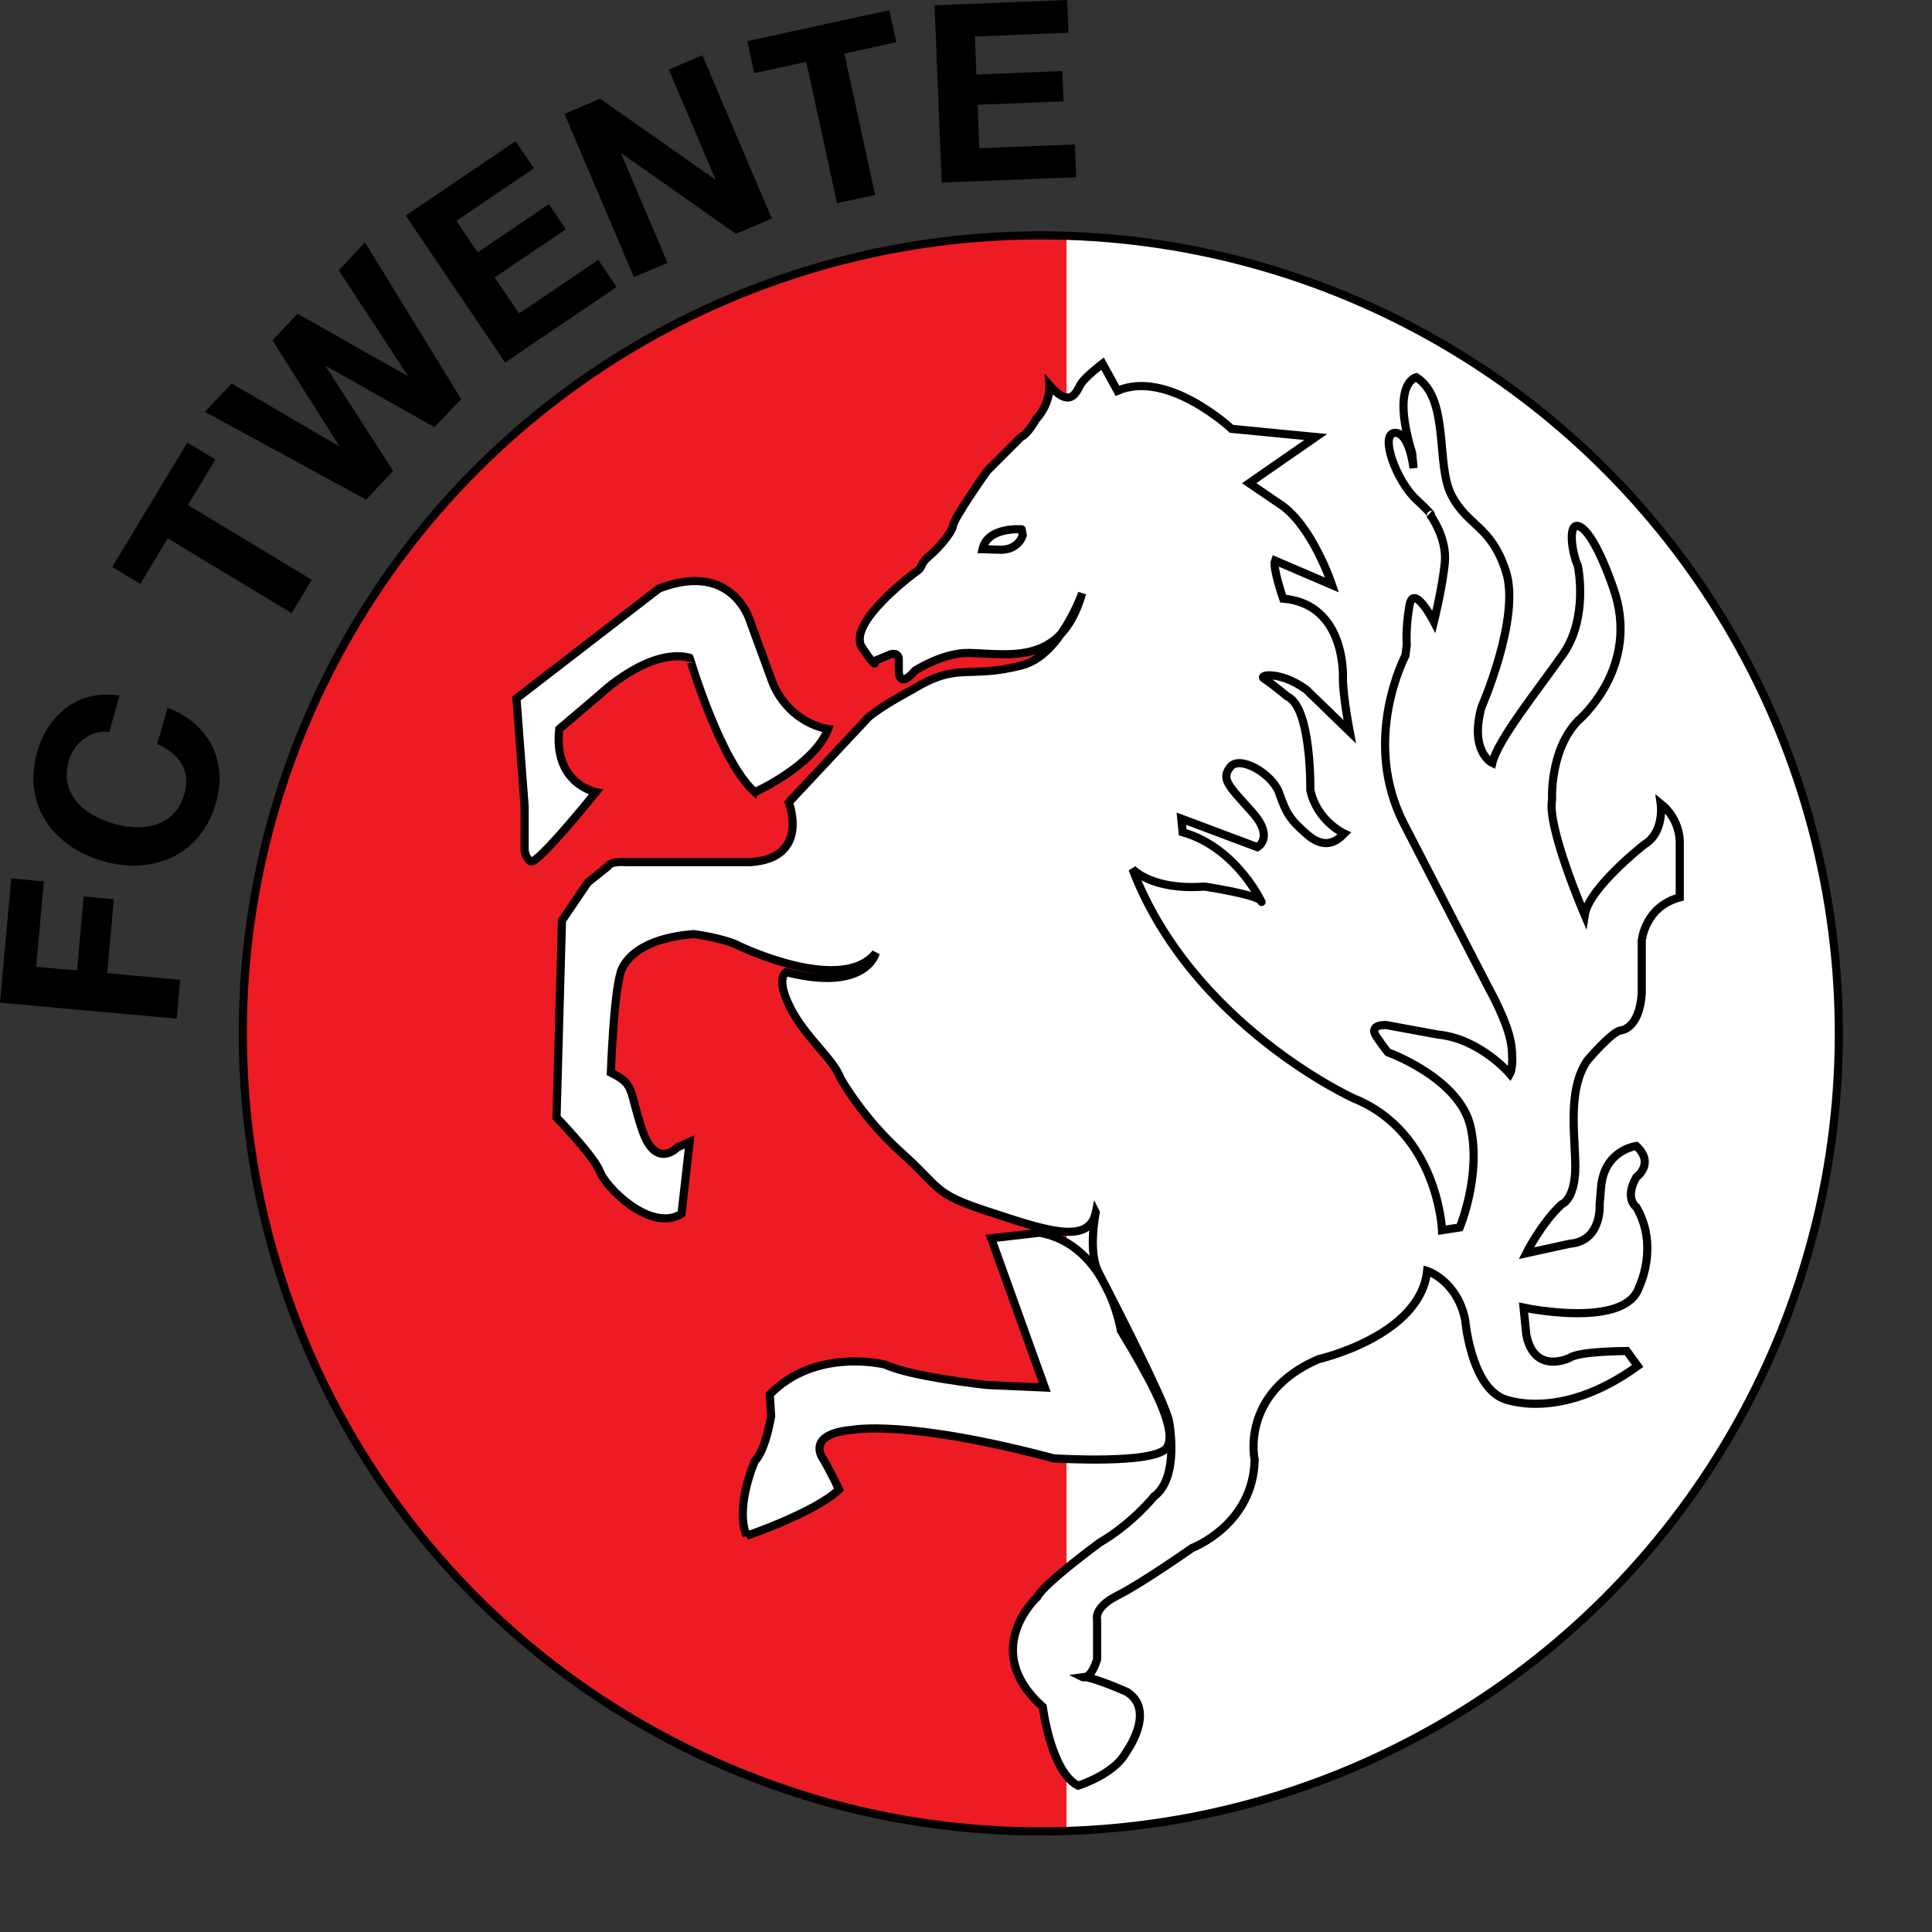 <?xml version="1.0" encoding="UTF-8" standalone="no"?>
<svg
   xmlns:dc="http://purl.org/dc/elements/1.1/"
   xmlns:cc="http://creativecommons.org/ns#"
   xmlns:rdf="http://www.w3.org/1999/02/22-rdf-syntax-ns#"
   xmlns:svg="http://www.w3.org/2000/svg"
   xmlns="http://www.w3.org/2000/svg"
   xmlns:sodipodi="http://sodipodi.sourceforge.net/DTD/sodipodi-0.dtd"
   xmlns:inkscape="http://www.inkscape.org/namespaces/inkscape"
   version="1.1"
   id="Layer_1"
   x="0px"
   y="0px"
   viewBox="0 0 1000 1000"
   xml:space="preserve"
   sodipodi:docname="Twente .svg"
   width="1000"
   height="1000"
   inkscape:version="1.0.1 (3bc2e813f5, 2020-09-07)"><rect x="0" y="0" width="1000" height="1000" fill="#333333" stroke="none"/><defs
   id="defs39" /><sodipodi:namedview
   pagecolor="#ffffff"
   bordercolor="#666666"
   borderopacity="1"
   objecttolerance="10"
   gridtolerance="10"
   guidetolerance="10"
   inkscape:pageopacity="0"
   inkscape:pageshadow="2"
   inkscape:window-width="1920"
   inkscape:window-height="1017"
   id="namedview37"
   showgrid="false"
   inkscape:zoom="1.3358586"
   inkscape:cx="396"
   inkscape:cy="306"
   inkscape:window-x="-8"
   inkscape:window-y="-8"
   inkscape:window-maximized="1"
   inkscape:current-layer="Layer_1" />











<g
   id="g883"
   transform="matrix(2.425,0,0,2.425,-108.937,-68.053)"><path
     style="fill:#ffffff"
     d="m 260.933,78.759 1.198,340.262 C 358.957,419.289 437.639,343.455 437.266,249.387 436.893,155.321 360.406,75.496 260.933,78.759 Z"
     id="path2" /><path
     style="fill:#ed1c24"
     d="M 272.567,419.238 V 77.888 C 175.743,77.236 96.91,153.843 96.91,247.911 c 0.001,94.069 74.774,170.24 175.657,171.327 z"
     id="path4" /><path
     d="m 44.919,242.076 2.398,-26.514 6.973,0.631 -1.649,18.222 8.715,0.788 1.428,-15.791 6.444,0.582 -1.429,15.792 15.582,1.409 -0.751,8.292 z"
     id="path6" /><path
     d="m 68.241,184.296 c -3.768,-0.516 -7.507,2.173 -8.637,6.154 -2.039,7.197 3.319,11.638 9.698,13.445 6.074,1.722 12.965,0.751 15.005,-6.445 1.388,-4.899 -1.2,-8.61 -5.823,-10.582 l 2.198,-7.757 c 8.854,3.391 12.893,11.317 10.361,20.248 -3.197,11.28 -13.498,15.528 -24.012,12.548 -10.82,-3.066 -17.361,-12.088 -14.164,-23.367 2.272,-8.013 8.877,-13.419 17.573,-12.002 z"
     id="path8" /><path
     d="m 80.735,142.983 -5.866,9.717 -5.995,-3.62 16.039,-26.564 5.993,3.619 -5.866,9.717 26.429,15.957 -4.304,7.128 z"
     id="path10" /><path
     d="m 143.349,113.23 -5.684,6.013 -23.138,-13.047 -0.073,0.077 14.393,22.297 -5.794,6.126 -34.403,-18.736 5.721,-6.05 22.846,13.355 0.073,-0.077 -14.21,-22.488 5.357,-5.666 23.407,13.227 0.073,-0.077 -14.697,-22.437 5.612,-5.935 z"
     id="path12" /><path
     d="m 131.509,74.072 23.456,-15.873 3.924,5.798 -16.559,11.206 4.547,6.721 15.198,-10.286 3.626,5.358 -15.199,10.286 5.202,7.688 16.912,-11.445 3.924,5.798 -23.807,16.112 z"
     id="path14" /><path
     d="m 165.41,52.374 7.614,-3.237 24.486,17.194 0.098,-0.041 -9.942,-23.38 7.174,-3.051 14.819,34.85 -7.663,3.259 -24.416,-17.166 -0.097,0.04 9.92,23.331 -7.175,3.051 z"
     id="path16" /><path
     d="m 217.01,41.266 -11.092,2.414 -1.489,-6.842 30.322,-6.599 1.488,6.841 -11.091,2.415 6.564,30.168 -8.138,1.771 z"
     id="path18" /><path
     d="m 244.398,29.195 28.303,-1.134 0.281,6.996 -19.982,0.801 0.325,8.108 18.338,-0.735 0.259,6.467 -18.338,0.734 0.371,9.276 20.406,-0.817 0.28,6.995 -28.726,1.152 z"
     id="path20" /><ellipse
     transform="matrix(0.999,-0.045,0.045,0.999,-10.97,12.338)"
     style="fill:none;stroke:#000000;stroke-width:1.739"
     cx="267.132"
     cy="248.563"
     rx="170.33"
     ry="170.329"
     id="ellipse22" /><g
     id="g34">
	<g
   id="g28">
		<path
   style="fill:#ffffff;stroke:#000000;stroke-width:1.739"
   d="m 204.298,355.86 c 0,0 14.495,-4.929 19.713,-9.857 0,0 -1.74,-3.769 -3.479,-6.668 0,0 -3.769,-5.218 6.378,-6.087 0,0 11.306,-2.32 42.904,6.087 0,0 21.888,1.414 24.208,-2.354 2.318,-3.769 -3.19,-13.916 -9.857,-24.932 0,0 -2.846,-18.343 -17.395,-20.873 l -10.291,1.196 11.451,31.852 -12.321,-0.543 c 0,0 -16.234,-1.74 -21.742,-4.349 0,0 -14.785,-3.768 -24.641,6.377 l 0.29,4.639 c 0,0 -1.159,7.248 -3.479,9.566 0,0.002 -4.349,9.858 -1.739,15.946 z"
   id="path24" />
		<path
   style="fill:#ffffff;stroke:#000000;stroke-width:1.739"
   d="m 278.8,286.865 c 0,0 -1.739,8.406 0.58,12.755 0,0 14.495,27.83 15.075,31.888 0,0 2.319,11.886 -3.189,15.944 0,0 -4.638,5.797 -11.596,9.857 0,0 -11.886,8.696 -13.336,11.595 0,0 -12.464,11.306 1.161,23.481 0,0 1.739,13.915 7.536,16.814 0,0 7.538,-2.319 10.147,-6.958 0,0 6.668,-8.986 0.29,-13.045 0,0 -7.827,-3.479 -9.566,-3.188 0,0 1.74,0.869 3.188,-3.77 v -8.406 c 0,0 -0.87,-2.609 4.349,-5.218 5.218,-2.609 15.944,-10.147 15.944,-10.147 0,0 13.045,-4.929 13.336,-18.843 0,0 -3.189,-14.205 13.624,-21.451 0,0 21.743,-4.929 23.193,-18.843 0,0 6.376,2.028 8.116,10.435 0,0 1.161,13.915 8.118,16.814 0,0 11.885,5.218 28.699,-6.958 l -2.319,-3.188 c 0,0 -10.147,0 -12.176,1.449 0,0 -7.537,3.769 -9.277,-4.928 l -0.579,-5.798 c 0,0 21.743,4.638 24.641,-4.348 0,0 4.349,-8.697 -0.58,-17.104 0,0 -2.608,-1.74 0,-6.377 0,0 4.059,-2.899 0,-6.668 0,0 -6.957,0.87 -7.536,8.987 l -0.29,3.479 c 0,0 0.58,7.827 -6.378,8.406 l -9.277,2.029 c 0,0 3.189,-6.378 7.538,-10.436 0,0 2.609,-0.87 2.898,-6.958 0.29,-6.088 -2.029,-17.104 2.609,-23.772 0,0 4.928,-5.797 6.957,-6.378 0,0 4.059,0 4.639,-7.827 v -11.307 c 0,0 0.579,-7.246 8.116,-9.277 V 208.01 c 0,0 0.289,-4.929 -4.059,-8.408 0,0 0.87,6.088 -3.479,8.698 0,0 -11.885,9.277 -12.754,15.074 0,0 -8.118,-18.843 -6.958,-24.641 0,0 -0.58,-10.437 5.508,-16.814 0,0 13.625,-11.306 7.537,-28.41 0,0 -3.478,-10.435 -6.667,-12.755 -3.19,-2.319 -2.32,4.929 -0.87,8.118 0,0 2.319,11.017 -3.189,18.843 -5.508,7.827 -13.915,18.263 -15.075,23.191 0,0 -4.928,-2.318 -2.32,-11.885 0,0 8.407,-19.133 5.218,-28.989 -3.188,-9.857 -8.116,-9.567 -11.596,-16.236 -3.478,-6.667 -0.289,-20.582 -7.537,-25.221 0,0 -5.508,1.16 -0.87,16.236 l 0.29,3.188 c 0,0 -0.87,-7.827 -4.059,-7.536 -3.189,0.289 0.29,10.146 4.638,14.204 4.349,4.06 2.9,3.19 2.9,3.19 0,0 3.769,4.927 3.189,10.436 -0.579,5.508 -2.319,12.465 -2.319,12.465 0,0 -4.349,-8.407 -5.218,-3.479 -0.869,4.928 -0.581,8.406 -0.581,8.406 l -0.288,2.32 c 0,0 -9.567,17.974 -0.291,35.946 9.277,17.975 18.263,35.368 18.263,35.368 0,0 4.059,7.247 4.639,11.887 0.579,4.638 -0.291,6.087 -0.291,6.087 0,0 -6.378,-7.537 -15.364,-8.407 l -11.017,-2.028 c 0,0 -4.059,-0.291 -2.028,2.609 2.028,2.898 2.318,3.188 2.318,3.188 0,0 15.365,5.509 17.685,15.945 2.318,10.436 -2.32,21.452 -2.32,21.452 l -3.769,0.579 c 0,0 -0.87,-20.872 -18.843,-28.119 0,0 -34.498,-15.654 -47.252,-48.992 0,0 4.058,4.638 15.364,3.769 0,0 11.596,1.739 12.175,3.188 0.581,1.45 -4.638,-11.306 -16.814,-14.785 l -0.289,-2.898 16.234,6.087 c 0,0 3.769,-2.028 -1.16,-7.537 -4.928,-5.508 -6.667,-6.957 -4.638,-9.566 2.029,-2.608 8.986,1.45 10.436,5.509 1.449,4.058 2.029,5.508 6.088,8.986 4.058,3.479 6.668,0.87 7.827,-0.29 0,0 -5.798,-2.609 -7.248,-9.277 0,0 0.291,-17.683 -4.927,-20.003 0,0 -3.479,-2.898 -4.929,-3.768 -1.45,-0.87 3.479,-1.74 8.986,2.319 l 9.277,8.987 c 0,0 -1.45,-7.538 -1.45,-11.306 0,0 0.87,-15.945 -12.754,-17.103 0,0 -2.32,-6.668 -1.74,-8.119 l 12.176,5.219 c 0,0 -4.349,-13.046 -11.306,-17.394 0,0 -5.509,-3.768 -6.378,-4.349 l 14.205,-9.855 -17.974,-1.74 c 0,0 -13.625,-12.756 -24.351,-8.118 l -3.189,-5.797 c 0,0 -3.768,2.897 -4.638,4.349 -0.87,1.449 -2.03,5.507 -6.668,0.289 0,0 0.29,3.769 -2.898,7.248 0,0 -1.74,3.188 -3.189,3.77 l -7.247,7.246 c 0,0 -6.957,9.857 -7.247,11.597 -0.29,1.739 -3.19,4.928 -5.218,6.667 -2.03,1.74 -1.161,2.321 -2.61,3.19 0,0 -15.075,11.015 -11.596,16.233 3.479,5.218 2.609,2.899 2.609,2.899 l 3.478,-1.449 c 0,0 1.74,-0.58 1.74,1.16 0,1.739 0,2.028 0,2.028 0,0 -0.289,4.639 3.479,0.291 0,0 6.023,-3.926 11.597,-3.769 8.986,0.254 19.64,2.646 24.061,-12.754 0,0 -4.638,13.226 -12.755,15.364 -11.66,3.071 -13.626,-0.87 -23.481,5.218 0,0 -6.087,3.189 -9.277,5.797 l -17.104,18.263 c 0,0 4.639,11.887 -8.117,12.756 h -26.671 c 0,0 -3.188,-0.291 -3.768,0.87 l -4.349,3.479 -5.508,8.116 -1.16,42.035 c 0,0 8.118,8.407 9.277,11.596 1.159,3.188 10.726,13.045 17.394,8.986 l 1.739,-15.365 -2.608,1.16 c 0,0 -4.638,4.928 -7.538,-3.769 -2.899,-8.696 -1.449,-9.566 -6.667,-12.176 0,0 0.579,-16.233 2.028,-21.162 0,0 1.16,-7.247 15.655,-8.407 0,0 6.668,0.869 9.856,2.608 0,0 21.743,10.437 28.99,1.45 0,0 -2.029,8.407 -19.133,4.059 0,0 -2.319,1.16 0.87,7.536 3.188,6.379 9.276,11.017 10.726,15.075 0,0 4.638,8.407 13.045,15.944 8.407,7.537 6.667,8.697 18.263,12.465 11.598,3.772 21.744,7.541 23.193,0.293 z"
   id="path26" />
	</g>
	<path
   style="fill:#ffffff;stroke:#000000;stroke-width:1.739"
   d="m 206.037,197.143 c 0,0 12.61,-5.653 15.654,-13.479 0,0 -7.827,-0.87 -11.741,-9.566 l -4.783,-13.046 c 0,0 -3.479,-13.479 -19.568,-7.392 l -30.438,23.482 1.739,23.046 v 9.132 c 0,0 0,1.739 1.304,2.609 1.305,0.87 13.915,-14.785 13.915,-14.785 0,0 -9.131,-1.739 -7.827,-13.479 l 8.697,-7.393 c 0,0 10.436,-10.002 19.133,-7.828 0,-10e-4 6.522,22.176 13.915,28.699 z"
   id="path30" />
	<path
   style="fill:#ffffff;stroke:#000000;stroke-width:1.739"
   d="m 254.63,145.288 3.914,0.109 c 0,0 3.478,0.217 4.674,-3.044 L 263,141.049 c 10e-4,0 -7.283,-0.653 -8.37,4.239 z"
   id="path32" />
</g></g>
</svg>
